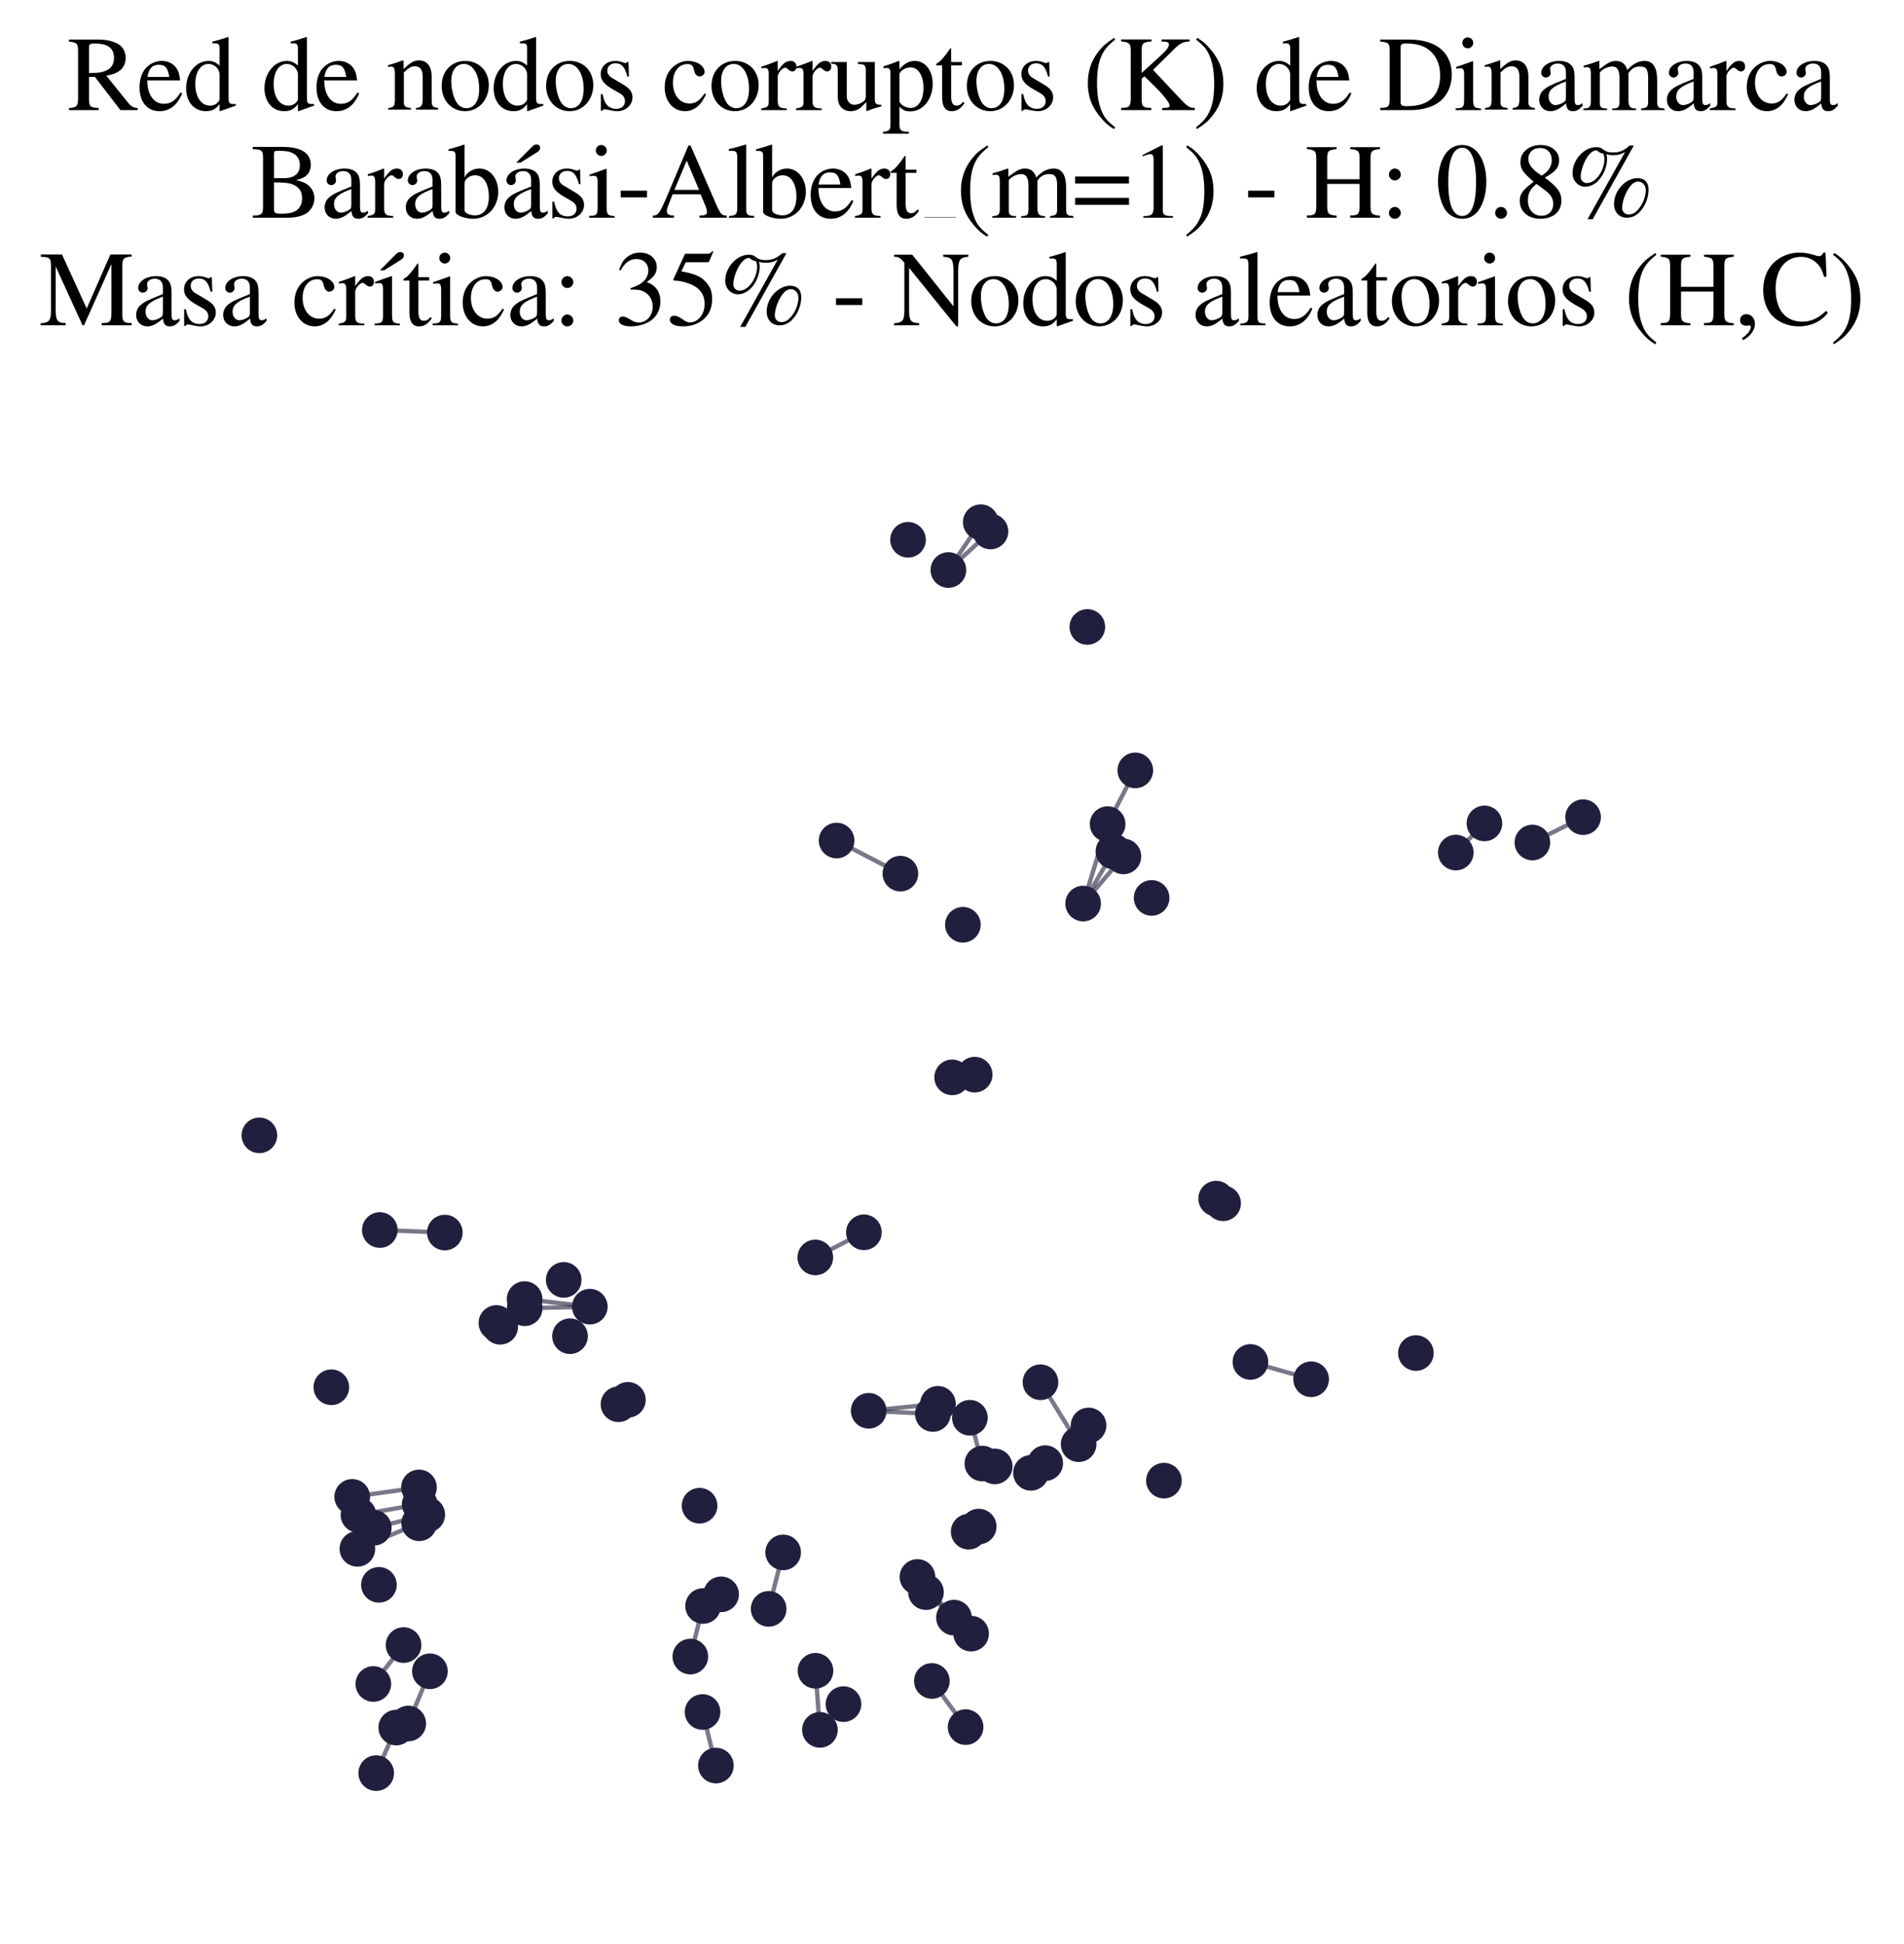 <?xml version="1.0" encoding="utf-8" standalone="no"?>
<!DOCTYPE svg PUBLIC "-//W3C//DTD SVG 1.1//EN"
  "http://www.w3.org/Graphics/SVG/1.1/DTD/svg11.dtd">
<svg xmlns:xlink="http://www.w3.org/1999/xlink" width="174.312pt" height="177.988pt" viewBox="0 0 174.312 177.988" xmlns="http://www.w3.org/2000/svg" version="1.1">
 <defs>
  <style type="text/css">*{stroke-linejoin: round; stroke-linecap: butt}</style>
 </defs>
 <g id="figure_1">
  <g id="patch_1">
   <path d="M 0 177.988 
L 174.312 177.988 
L 174.312 -0 
L 0 -0 
z
" style="fill: #ffffff"/>
  </g>
  <g id="axes_1">
   <g id="LineCollection_1">
    <path d="M 85.87 128.545 
L 79.531 129.182 
" clip-path="url(#p9b3a841c4c)" style="fill: none; stroke: #201f3d; stroke-opacity: 0.6; stroke-width: 0.4"/>
    <path d="M 38.358 136.2 
L 32.245 137.064 
" clip-path="url(#p9b3a841c4c)" style="fill: none; stroke: #201f3d; stroke-opacity: 0.6; stroke-width: 0.4"/>
    <path d="M 84.772 145.788 
L 88.907 149.588 
" clip-path="url(#p9b3a841c4c)" style="fill: none; stroke: #201f3d; stroke-opacity: 0.6; stroke-width: 0.4"/>
    <path d="M 86.826 52.196 
L 90.678 48.667 
" clip-path="url(#p9b3a841c4c)" style="fill: none; stroke: #201f3d; stroke-opacity: 0.6; stroke-width: 0.4"/>
    <path d="M 86.826 52.196 
L 89.789 47.815 
" clip-path="url(#p9b3a841c4c)" style="fill: none; stroke: #201f3d; stroke-opacity: 0.6; stroke-width: 0.4"/>
    <path d="M 85.313 153.921 
L 88.402 158.146 
" clip-path="url(#p9b3a841c4c)" style="fill: none; stroke: #201f3d; stroke-opacity: 0.6; stroke-width: 0.4"/>
    <path d="M 34.18 154.198 
L 36.945 150.634 
" clip-path="url(#p9b3a841c4c)" style="fill: none; stroke: #201f3d; stroke-opacity: 0.6; stroke-width: 0.4"/>
    <path d="M 114.478 124.71 
L 120.035 126.294 
" clip-path="url(#p9b3a841c4c)" style="fill: none; stroke: #201f3d; stroke-opacity: 0.6; stroke-width: 0.4"/>
    <path d="M 75.063 158.399 
L 74.658 152.991 
" clip-path="url(#p9b3a841c4c)" style="fill: none; stroke: #201f3d; stroke-opacity: 0.6; stroke-width: 0.4"/>
    <path d="M 99.163 82.736 
L 101.404 75.463 
" clip-path="url(#p9b3a841c4c)" style="fill: none; stroke: #201f3d; stroke-opacity: 0.6; stroke-width: 0.4"/>
    <path d="M 99.163 82.736 
L 101.934 77.968 
" clip-path="url(#p9b3a841c4c)" style="fill: none; stroke: #201f3d; stroke-opacity: 0.6; stroke-width: 0.4"/>
    <path d="M 99.163 82.736 
L 102.849 78.42 
" clip-path="url(#p9b3a841c4c)" style="fill: none; stroke: #201f3d; stroke-opacity: 0.6; stroke-width: 0.4"/>
    <path d="M 64.319 156.765 
L 65.541 161.667 
" clip-path="url(#p9b3a841c4c)" style="fill: none; stroke: #201f3d; stroke-opacity: 0.6; stroke-width: 0.4"/>
    <path d="M 64.367 147.058 
L 63.2 151.689 
" clip-path="url(#p9b3a841c4c)" style="fill: none; stroke: #201f3d; stroke-opacity: 0.6; stroke-width: 0.4"/>
    <path d="M 89.234 98.405 
L 87.171 98.653 
" clip-path="url(#p9b3a841c4c)" style="fill: none; stroke: #201f3d; stroke-opacity: 0.6; stroke-width: 0.4"/>
    <path d="M 74.641 115.142 
L 79.092 112.839 
" clip-path="url(#p9b3a841c4c)" style="fill: none; stroke: #201f3d; stroke-opacity: 0.6; stroke-width: 0.4"/>
    <path d="M 71.7 142.15 
L 70.372 147.319 
" clip-path="url(#p9b3a841c4c)" style="fill: none; stroke: #201f3d; stroke-opacity: 0.6; stroke-width: 0.4"/>
    <path d="M 76.591 76.966 
L 82.432 79.998 
" clip-path="url(#p9b3a841c4c)" style="fill: none; stroke: #201f3d; stroke-opacity: 0.6; stroke-width: 0.4"/>
    <path d="M 88.793 129.821 
L 89.936 134.015 
" clip-path="url(#p9b3a841c4c)" style="fill: none; stroke: #201f3d; stroke-opacity: 0.6; stroke-width: 0.4"/>
    <path d="M 38.376 139.483 
L 32.719 141.823 
" clip-path="url(#p9b3a841c4c)" style="fill: none; stroke: #201f3d; stroke-opacity: 0.6; stroke-width: 0.4"/>
    <path d="M 34.771 112.632 
L 40.723 112.863 
" clip-path="url(#p9b3a841c4c)" style="fill: none; stroke: #201f3d; stroke-opacity: 0.6; stroke-width: 0.4"/>
    <path d="M 95.257 126.568 
L 98.75 132.241 
" clip-path="url(#p9b3a841c4c)" style="fill: none; stroke: #201f3d; stroke-opacity: 0.6; stroke-width: 0.4"/>
    <path d="M 38.424 137.737 
L 32.817 138.719 
" clip-path="url(#p9b3a841c4c)" style="fill: none; stroke: #201f3d; stroke-opacity: 0.6; stroke-width: 0.4"/>
    <path d="M 101.404 75.463 
L 103.937 70.543 
" clip-path="url(#p9b3a841c4c)" style="fill: none; stroke: #201f3d; stroke-opacity: 0.6; stroke-width: 0.4"/>
    <path d="M 87.337 148.123 
L 83.993 144.398 
" clip-path="url(#p9b3a841c4c)" style="fill: none; stroke: #201f3d; stroke-opacity: 0.6; stroke-width: 0.4"/>
    <path d="M 36.276 158.186 
L 34.441 162.361 
" clip-path="url(#p9b3a841c4c)" style="fill: none; stroke: #201f3d; stroke-opacity: 0.6; stroke-width: 0.4"/>
    <path d="M 53.999 119.649 
L 48.026 118.954 
" clip-path="url(#p9b3a841c4c)" style="fill: none; stroke: #201f3d; stroke-opacity: 0.6; stroke-width: 0.4"/>
    <path d="M 53.999 119.649 
L 48.034 119.793 
" clip-path="url(#p9b3a841c4c)" style="fill: none; stroke: #201f3d; stroke-opacity: 0.6; stroke-width: 0.4"/>
    <path d="M 79.531 129.182 
L 85.405 129.475 
" clip-path="url(#p9b3a841c4c)" style="fill: none; stroke: #201f3d; stroke-opacity: 0.6; stroke-width: 0.4"/>
    <path d="M 140.291 77.148 
L 144.931 74.826 
" clip-path="url(#p9b3a841c4c)" style="fill: none; stroke: #201f3d; stroke-opacity: 0.6; stroke-width: 0.4"/>
    <path d="M 37.375 157.819 
L 39.36 153.036 
" clip-path="url(#p9b3a841c4c)" style="fill: none; stroke: #201f3d; stroke-opacity: 0.6; stroke-width: 0.4"/>
    <path d="M 34.221 139.895 
L 39.115 138.694 
" clip-path="url(#p9b3a841c4c)" style="fill: none; stroke: #201f3d; stroke-opacity: 0.6; stroke-width: 0.4"/>
    <path d="M 133.279 78.067 
L 135.9 75.398 
" clip-path="url(#p9b3a841c4c)" style="fill: none; stroke: #201f3d; stroke-opacity: 0.6; stroke-width: 0.4"/>
   </g>
   <g id="PathCollection_1">
    <defs>
     <path id="me13c1657e9" d="M 0 1.581 
C 0.419 1.581 0.822 1.415 1.118 1.118 
C 1.415 0.822 1.581 0.419 1.581 0 
C 1.581 -0.419 1.415 -0.822 1.118 -1.118 
C 0.822 -1.415 0.419 -1.581 0 -1.581 
C -0.419 -1.581 -0.822 -1.415 -1.118 -1.118 
C -1.415 -0.822 -1.581 -0.419 -1.581 0 
C -1.581 0.419 -1.415 0.822 -1.118 1.118 
C -0.822 1.415 -0.419 1.581 0 1.581 
z
" style="stroke: #201f3d; stroke-width: 0.1"/>
    </defs>
    <g clip-path="url(#p9b3a841c4c)">
     <use xlink:href="#me13c1657e9" x="87.337" y="148.123" style="fill: #201f3d; stroke: #201f3d; stroke-width: 0.1"/>
     <use xlink:href="#me13c1657e9" x="64.319" y="156.765" style="fill: #201f3d; stroke: #201f3d; stroke-width: 0.1"/>
     <use xlink:href="#me13c1657e9" x="53.999" y="119.649" style="fill: #201f3d; stroke: #201f3d; stroke-width: 0.1"/>
     <use xlink:href="#me13c1657e9" x="95.257" y="126.568" style="fill: #201f3d; stroke: #201f3d; stroke-width: 0.1"/>
     <use xlink:href="#me13c1657e9" x="38.358" y="136.2" style="fill: #201f3d; stroke: #201f3d; stroke-width: 0.1"/>
     <use xlink:href="#me13c1657e9" x="95.692" y="133.978" style="fill: #201f3d; stroke: #201f3d; stroke-width: 0.1"/>
     <use xlink:href="#me13c1657e9" x="89.789" y="47.815" style="fill: #201f3d; stroke: #201f3d; stroke-width: 0.1"/>
     <use xlink:href="#me13c1657e9" x="88.152" y="84.678" style="fill: #201f3d; stroke: #201f3d; stroke-width: 0.1"/>
     <use xlink:href="#me13c1657e9" x="133.279" y="78.067" style="fill: #201f3d; stroke: #201f3d; stroke-width: 0.1"/>
     <use xlink:href="#me13c1657e9" x="83.131" y="49.428" style="fill: #201f3d; stroke: #201f3d; stroke-width: 0.1"/>
     <use xlink:href="#me13c1657e9" x="111.976" y="110.181" style="fill: #201f3d; stroke: #201f3d; stroke-width: 0.1"/>
     <use xlink:href="#me13c1657e9" x="63.2" y="151.689" style="fill: #201f3d; stroke: #201f3d; stroke-width: 0.1"/>
     <use xlink:href="#me13c1657e9" x="52.185" y="122.352" style="fill: #201f3d; stroke: #201f3d; stroke-width: 0.1"/>
     <use xlink:href="#me13c1657e9" x="103.937" y="70.543" style="fill: #201f3d; stroke: #201f3d; stroke-width: 0.1"/>
     <use xlink:href="#me13c1657e9" x="30.333" y="127.029" style="fill: #201f3d; stroke: #201f3d; stroke-width: 0.1"/>
     <use xlink:href="#me13c1657e9" x="34.441" y="162.361" style="fill: #201f3d; stroke: #201f3d; stroke-width: 0.1"/>
     <use xlink:href="#me13c1657e9" x="40.723" y="112.863" style="fill: #201f3d; stroke: #201f3d; stroke-width: 0.1"/>
     <use xlink:href="#me13c1657e9" x="38.376" y="139.483" style="fill: #201f3d; stroke: #201f3d; stroke-width: 0.1"/>
     <use xlink:href="#me13c1657e9" x="99.163" y="82.736" style="fill: #201f3d; stroke: #201f3d; stroke-width: 0.1"/>
     <use xlink:href="#me13c1657e9" x="70.372" y="147.319" style="fill: #201f3d; stroke: #201f3d; stroke-width: 0.1"/>
     <use xlink:href="#me13c1657e9" x="32.817" y="138.719" style="fill: #201f3d; stroke: #201f3d; stroke-width: 0.1"/>
     <use xlink:href="#me13c1657e9" x="85.313" y="153.921" style="fill: #201f3d; stroke: #201f3d; stroke-width: 0.1"/>
     <use xlink:href="#me13c1657e9" x="36.945" y="150.634" style="fill: #201f3d; stroke: #201f3d; stroke-width: 0.1"/>
     <use xlink:href="#me13c1657e9" x="99.658" y="130.526" style="fill: #201f3d; stroke: #201f3d; stroke-width: 0.1"/>
     <use xlink:href="#me13c1657e9" x="39.36" y="153.036" style="fill: #201f3d; stroke: #201f3d; stroke-width: 0.1"/>
     <use xlink:href="#me13c1657e9" x="91.067" y="134.275" style="fill: #201f3d; stroke: #201f3d; stroke-width: 0.1"/>
     <use xlink:href="#me13c1657e9" x="140.291" y="77.148" style="fill: #201f3d; stroke: #201f3d; stroke-width: 0.1"/>
     <use xlink:href="#me13c1657e9" x="105.431" y="82.22" style="fill: #201f3d; stroke: #201f3d; stroke-width: 0.1"/>
     <use xlink:href="#me13c1657e9" x="77.221" y="156.043" style="fill: #201f3d; stroke: #201f3d; stroke-width: 0.1"/>
     <use xlink:href="#me13c1657e9" x="89.936" y="134.015" style="fill: #201f3d; stroke: #201f3d; stroke-width: 0.1"/>
     <use xlink:href="#me13c1657e9" x="36.276" y="158.186" style="fill: #201f3d; stroke: #201f3d; stroke-width: 0.1"/>
     <use xlink:href="#me13c1657e9" x="65.541" y="161.667" style="fill: #201f3d; stroke: #201f3d; stroke-width: 0.1"/>
     <use xlink:href="#me13c1657e9" x="64.367" y="147.058" style="fill: #201f3d; stroke: #201f3d; stroke-width: 0.1"/>
     <use xlink:href="#me13c1657e9" x="32.245" y="137.064" style="fill: #201f3d; stroke: #201f3d; stroke-width: 0.1"/>
     <use xlink:href="#me13c1657e9" x="48.026" y="118.954" style="fill: #201f3d; stroke: #201f3d; stroke-width: 0.1"/>
     <use xlink:href="#me13c1657e9" x="87.171" y="98.653" style="fill: #201f3d; stroke: #201f3d; stroke-width: 0.1"/>
     <use xlink:href="#me13c1657e9" x="37.375" y="157.819" style="fill: #201f3d; stroke: #201f3d; stroke-width: 0.1"/>
     <use xlink:href="#me13c1657e9" x="88.682" y="140.252" style="fill: #201f3d; stroke: #201f3d; stroke-width: 0.1"/>
     <use xlink:href="#me13c1657e9" x="74.658" y="152.991" style="fill: #201f3d; stroke: #201f3d; stroke-width: 0.1"/>
     <use xlink:href="#me13c1657e9" x="101.934" y="77.968" style="fill: #201f3d; stroke: #201f3d; stroke-width: 0.1"/>
     <use xlink:href="#me13c1657e9" x="34.221" y="139.895" style="fill: #201f3d; stroke: #201f3d; stroke-width: 0.1"/>
     <use xlink:href="#me13c1657e9" x="38.424" y="137.737" style="fill: #201f3d; stroke: #201f3d; stroke-width: 0.1"/>
     <use xlink:href="#me13c1657e9" x="32.719" y="141.823" style="fill: #201f3d; stroke: #201f3d; stroke-width: 0.1"/>
     <use xlink:href="#me13c1657e9" x="34.691" y="145.119" style="fill: #201f3d; stroke: #201f3d; stroke-width: 0.1"/>
     <use xlink:href="#me13c1657e9" x="48.034" y="119.793" style="fill: #201f3d; stroke: #201f3d; stroke-width: 0.1"/>
     <use xlink:href="#me13c1657e9" x="98.75" y="132.241" style="fill: #201f3d; stroke: #201f3d; stroke-width: 0.1"/>
     <use xlink:href="#me13c1657e9" x="51.609" y="117.197" style="fill: #201f3d; stroke: #201f3d; stroke-width: 0.1"/>
     <use xlink:href="#me13c1657e9" x="85.87" y="128.545" style="fill: #201f3d; stroke: #201f3d; stroke-width: 0.1"/>
     <use xlink:href="#me13c1657e9" x="76.591" y="76.966" style="fill: #201f3d; stroke: #201f3d; stroke-width: 0.1"/>
     <use xlink:href="#me13c1657e9" x="114.478" y="124.71" style="fill: #201f3d; stroke: #201f3d; stroke-width: 0.1"/>
     <use xlink:href="#me13c1657e9" x="84.772" y="145.788" style="fill: #201f3d; stroke: #201f3d; stroke-width: 0.1"/>
     <use xlink:href="#me13c1657e9" x="23.747" y="103.961" style="fill: #201f3d; stroke: #201f3d; stroke-width: 0.1"/>
     <use xlink:href="#me13c1657e9" x="79.092" y="112.839" style="fill: #201f3d; stroke: #201f3d; stroke-width: 0.1"/>
     <use xlink:href="#me13c1657e9" x="135.9" y="75.398" style="fill: #201f3d; stroke: #201f3d; stroke-width: 0.1"/>
     <use xlink:href="#me13c1657e9" x="34.18" y="154.198" style="fill: #201f3d; stroke: #201f3d; stroke-width: 0.1"/>
     <use xlink:href="#me13c1657e9" x="71.7" y="142.15" style="fill: #201f3d; stroke: #201f3d; stroke-width: 0.1"/>
     <use xlink:href="#me13c1657e9" x="102.849" y="78.42" style="fill: #201f3d; stroke: #201f3d; stroke-width: 0.1"/>
     <use xlink:href="#me13c1657e9" x="45.445" y="121.142" style="fill: #201f3d; stroke: #201f3d; stroke-width: 0.1"/>
     <use xlink:href="#me13c1657e9" x="99.546" y="57.409" style="fill: #201f3d; stroke: #201f3d; stroke-width: 0.1"/>
     <use xlink:href="#me13c1657e9" x="111.339" y="109.755" style="fill: #201f3d; stroke: #201f3d; stroke-width: 0.1"/>
     <use xlink:href="#me13c1657e9" x="66.019" y="145.99" style="fill: #201f3d; stroke: #201f3d; stroke-width: 0.1"/>
     <use xlink:href="#me13c1657e9" x="45.794" y="121.489" style="fill: #201f3d; stroke: #201f3d; stroke-width: 0.1"/>
     <use xlink:href="#me13c1657e9" x="120.035" y="126.294" style="fill: #201f3d; stroke: #201f3d; stroke-width: 0.1"/>
     <use xlink:href="#me13c1657e9" x="101.404" y="75.463" style="fill: #201f3d; stroke: #201f3d; stroke-width: 0.1"/>
     <use xlink:href="#me13c1657e9" x="75.063" y="158.399" style="fill: #201f3d; stroke: #201f3d; stroke-width: 0.1"/>
     <use xlink:href="#me13c1657e9" x="86.826" y="52.196" style="fill: #201f3d; stroke: #201f3d; stroke-width: 0.1"/>
     <use xlink:href="#me13c1657e9" x="56.622" y="128.584" style="fill: #201f3d; stroke: #201f3d; stroke-width: 0.1"/>
     <use xlink:href="#me13c1657e9" x="88.907" y="149.588" style="fill: #201f3d; stroke: #201f3d; stroke-width: 0.1"/>
     <use xlink:href="#me13c1657e9" x="79.531" y="129.182" style="fill: #201f3d; stroke: #201f3d; stroke-width: 0.1"/>
     <use xlink:href="#me13c1657e9" x="90.678" y="48.667" style="fill: #201f3d; stroke: #201f3d; stroke-width: 0.1"/>
     <use xlink:href="#me13c1657e9" x="83.993" y="144.398" style="fill: #201f3d; stroke: #201f3d; stroke-width: 0.1"/>
     <use xlink:href="#me13c1657e9" x="34.771" y="112.632" style="fill: #201f3d; stroke: #201f3d; stroke-width: 0.1"/>
     <use xlink:href="#me13c1657e9" x="64.046" y="137.875" style="fill: #201f3d; stroke: #201f3d; stroke-width: 0.1"/>
     <use xlink:href="#me13c1657e9" x="94.384" y="134.865" style="fill: #201f3d; stroke: #201f3d; stroke-width: 0.1"/>
     <use xlink:href="#me13c1657e9" x="74.641" y="115.142" style="fill: #201f3d; stroke: #201f3d; stroke-width: 0.1"/>
     <use xlink:href="#me13c1657e9" x="106.558" y="135.578" style="fill: #201f3d; stroke: #201f3d; stroke-width: 0.1"/>
     <use xlink:href="#me13c1657e9" x="88.793" y="129.821" style="fill: #201f3d; stroke: #201f3d; stroke-width: 0.1"/>
     <use xlink:href="#me13c1657e9" x="39.115" y="138.694" style="fill: #201f3d; stroke: #201f3d; stroke-width: 0.1"/>
     <use xlink:href="#me13c1657e9" x="88.402" y="158.146" style="fill: #201f3d; stroke: #201f3d; stroke-width: 0.1"/>
     <use xlink:href="#me13c1657e9" x="144.931" y="74.826" style="fill: #201f3d; stroke: #201f3d; stroke-width: 0.1"/>
     <use xlink:href="#me13c1657e9" x="57.484" y="128.182" style="fill: #201f3d; stroke: #201f3d; stroke-width: 0.1"/>
     <use xlink:href="#me13c1657e9" x="129.627" y="123.895" style="fill: #201f3d; stroke: #201f3d; stroke-width: 0.1"/>
     <use xlink:href="#me13c1657e9" x="89.601" y="139.785" style="fill: #201f3d; stroke: #201f3d; stroke-width: 0.1"/>
     <use xlink:href="#me13c1657e9" x="89.234" y="98.405" style="fill: #201f3d; stroke: #201f3d; stroke-width: 0.1"/>
     <use xlink:href="#me13c1657e9" x="85.405" y="129.475" style="fill: #201f3d; stroke: #201f3d; stroke-width: 0.1"/>
     <use xlink:href="#me13c1657e9" x="82.432" y="79.998" style="fill: #201f3d; stroke: #201f3d; stroke-width: 0.1"/>
    </g>
   </g>
   <g id="text_1">
    <!-- Red de nodos corruptos (K) de Dinamarca -->
    <g transform="translate(6.149 10.084) scale(0.096 -0.096)">
     <defs>
      <path id="NimbusRomNo9L-Regu-52" d="M 4218 121 
C 3974 140 3846 205 3661 424 
L 2342 2061 
C 2771 2143 2963 2219 3174 2388 
C 3379 2553 3501 2818 3501 3113 
C 3501 3385 3418 3618 3251 3801 
C 3008 4059 2477 4224 1875 4224 
L 109 4224 
L 109 4102 
C 589 4051 653 3981 653 3528 
L 653 765 
C 653 236 589 159 109 121 
L 109 0 
L 1882 0 
L 1882 134 
C 1389 134 1306 219 1306 692 
L 1306 1984 
L 1664 1984 
L 3187 0 
L 4218 0 
L 4218 121 
z
M 1306 3762 
C 1306 3937 1376 3987 1632 3987 
C 2432 3987 2803 3716 2803 3123 
C 2803 2807 2669 2542 2438 2423 
C 2144 2258 1920 2221 1306 2221 
L 1306 3762 
z
" transform="scale(0.016)"/>
      <path id="NimbusRomNo9L-Regu-65" d="M 2611 1053 
C 2304 564 2029 378 1619 378 
C 1254 378 979 564 794 930 
C 678 1174 634 1386 621 1779 
L 2592 1779 
C 2541 2193 2477 2377 2317 2581 
C 2125 2811 1830 2944 1498 2944 
C 1178 2944 877 2829 634 2611 
C 333 2349 160 1894 160 1370 
C 160 486 621 -64 1357 -64 
C 1965 -64 2445 315 2714 1008 
L 2611 1053 
z
M 634 1984 
C 704 2479 922 2714 1312 2714 
C 1702 2714 1856 2535 1939 1984 
L 634 1984 
z
" transform="scale(0.016)"/>
      <path id="NimbusRomNo9L-Regu-64" d="M 2202 -64 
L 3142 269 
L 3142 365 
C 3027 365 3014 365 2995 365 
C 2765 365 2714 435 2714 731 
L 2714 4364 
L 2682 4377 
C 2374 4268 2150 4204 1741 4096 
L 1741 3994 
C 1792 4000 1830 4000 1882 4000 
C 2118 4000 2176 3936 2176 3672 
L 2176 2669 
C 1933 2874 1760 2944 1504 2944 
C 768 2944 173 2221 173 1312 
C 173 493 653 -64 1357 -64 
C 1715 -64 1958 64 2176 365 
L 2176 -45 
L 2202 -64 
z
M 2176 653 
C 2176 608 2131 531 2067 461 
C 1952 333 1792 269 1606 269 
C 1075 269 723 781 723 1568 
C 723 2291 1037 2765 1523 2765 
C 1862 2765 2176 2464 2176 2125 
L 2176 653 
z
" transform="scale(0.016)"/>
      <path id="NimbusRomNo9L-Regu-6e" d="M 102 2579 
C 141 2598 205 2605 275 2605 
C 454 2605 512 2509 512 2195 
L 512 608 
C 512 243 442 154 115 128 
L 115 32 
L 1472 32 
L 1472 128 
C 1146 154 1050 230 1050 461 
L 1050 2259 
C 1357 2547 1498 2624 1709 2624 
C 2022 2624 2176 2426 2176 2003 
L 2176 666 
C 2176 262 2093 154 1773 128 
L 1773 32 
L 3104 32 
L 3104 128 
C 2790 160 2714 237 2714 550 
L 2714 2016 
C 2714 2618 2432 2976 1958 2976 
C 1664 2976 1466 2867 1030 2458 
L 1030 2963 
L 986 2976 
C 672 2861 454 2790 102 2688 
L 102 2579 
z
" transform="scale(0.016)"/>
      <path id="NimbusRomNo9L-Regu-6f" d="M 1600 2944 
C 768 2944 186 2330 186 1446 
C 186 582 781 -64 1587 -64 
C 2394 -64 3008 614 3008 1498 
C 3008 2336 2419 2944 1600 2944 
z
M 1517 2765 
C 2054 2765 2432 2150 2432 1274 
C 2432 550 2144 115 1664 115 
C 1414 115 1178 269 1043 525 
C 864 858 762 1306 762 1760 
C 762 2368 1062 2765 1517 2765 
z
" transform="scale(0.016)"/>
      <path id="NimbusRomNo9L-Regu-73" d="M 2016 2010 
L 1990 2880 
L 1920 2880 
L 1907 2867 
C 1850 2822 1843 2816 1818 2816 
C 1779 2816 1715 2829 1645 2861 
C 1504 2915 1363 2944 1197 2944 
C 691 2944 326 2616 326 2154 
C 326 1796 531 1539 1075 1231 
L 1446 1020 
C 1670 892 1779 737 1779 539 
C 1779 256 1574 77 1248 77 
C 1030 77 832 159 710 298 
C 576 455 518 600 435 960 
L 333 960 
L 333 -39 
L 416 -39 
C 461 33 486 48 563 48 
C 621 48 710 35 858 -2 
C 1037 -39 1210 -64 1325 -64 
C 1818 -64 2227 308 2227 757 
C 2227 1077 2074 1289 1690 1520 
L 998 1930 
C 819 2033 723 2194 723 2367 
C 723 2624 922 2803 1216 2803 
C 1581 2803 1773 2583 1920 2010 
L 2016 2010 
z
" transform="scale(0.016)"/>
      <path id="NimbusRomNo9L-Regu-63" d="M 2547 998 
C 2240 550 2010 397 1645 397 
C 1062 397 653 909 653 1645 
C 653 2304 1005 2758 1523 2758 
C 1754 2758 1837 2688 1901 2451 
L 1939 2310 
C 1990 2131 2106 2016 2240 2016 
C 2406 2016 2547 2138 2547 2285 
C 2547 2643 2099 2944 1562 2944 
C 1248 2944 922 2816 659 2586 
C 339 2304 160 1869 160 1363 
C 160 531 666 -64 1376 -64 
C 1664 -64 1920 38 2150 237 
C 2323 390 2445 563 2637 941 
L 2547 998 
z
" transform="scale(0.016)"/>
      <path id="NimbusRomNo9L-Regu-72" d="M 45 2496 
C 134 2515 192 2522 269 2522 
C 429 2522 486 2419 486 2138 
L 486 538 
C 486 218 442 173 32 96 
L 32 0 
L 1568 0 
L 1568 102 
C 1133 102 1024 199 1024 565 
L 1024 2013 
C 1024 2219 1299 2541 1472 2541 
C 1510 2541 1568 2509 1638 2445 
C 1741 2355 1811 2317 1894 2317 
C 2048 2317 2144 2426 2144 2605 
C 2144 2816 2010 2944 1792 2944 
C 1523 2944 1338 2797 1024 2343 
L 1024 2931 
L 992 2944 
C 653 2803 422 2721 45 2599 
L 45 2496 
z
" transform="scale(0.016)"/>
      <path id="NimbusRomNo9L-Regu-75" d="M 3066 320 
L 3034 320 
C 2739 320 2669 390 2669 685 
L 2669 2880 
L 1658 2880 
L 1658 2758 
C 2054 2758 2131 2694 2131 2375 
L 2131 875 
C 2131 697 2099 607 2010 537 
C 1837 397 1638 320 1446 320 
C 1197 320 992 537 992 805 
L 992 2880 
L 58 2880 
L 58 2778 
C 365 2778 454 2682 454 2387 
L 454 770 
C 454 263 762 -64 1229 -64 
C 1466 -64 1715 38 1888 211 
L 2163 486 
L 2163 -45 
L 2189 -58 
C 2509 70 2739 141 3066 230 
L 3066 320 
z
" transform="scale(0.016)"/>
      <path id="NimbusRomNo9L-Regu-70" d="M 58 2516 
C 115 2522 160 2522 218 2522 
C 435 2522 480 2458 480 2155 
L 480 -855 
C 480 -1189 410 -1261 32 -1299 
L 32 -1408 
L 1581 -1408 
L 1581 -1293 
C 1101 -1293 1018 -1222 1018 -816 
L 1018 199 
C 1242 -13 1395 -77 1664 -77 
C 2419 -77 3008 643 3008 1575 
C 3008 2372 2560 2944 1939 2944 
C 1581 2944 1299 2784 1018 2438 
L 1018 2931 
L 979 2944 
C 634 2810 410 2726 58 2618 
L 58 2516 
z
M 1018 2136 
C 1018 2329 1376 2560 1670 2560 
C 2144 2560 2458 2071 2458 1324 
C 2458 611 2144 128 1683 128 
C 1382 128 1018 359 1018 552 
L 1018 2136 
z
" transform="scale(0.016)"/>
      <path id="NimbusRomNo9L-Regu-74" d="M 1632 2880 
L 986 2880 
L 986 3622 
C 986 3686 979 3706 941 3706 
C 896 3648 858 3590 813 3526 
C 570 3174 294 2867 192 2841 
C 122 2794 83 2748 83 2715 
C 83 2695 90 2682 109 2682 
L 448 2682 
L 448 751 
C 448 212 640 -64 1018 -64 
C 1331 -64 1574 90 1786 423 
L 1702 493 
C 1568 333 1459 269 1318 269 
C 1082 269 986 443 986 847 
L 986 2682 
L 1632 2682 
L 1632 2880 
z
" transform="scale(0.016)"/>
      <path id="NimbusRomNo9L-Regu-28" d="M 1888 4326 
C 1414 4019 1222 3853 986 3558 
C 531 3002 307 2362 307 1613 
C 307 800 544 173 1107 -480 
C 1370 -787 1536 -928 1869 -1133 
L 1946 -1030 
C 1434 -627 1254 -403 1082 77 
C 928 506 858 992 858 1632 
C 858 2304 941 2829 1114 3226 
C 1293 3622 1485 3853 1946 4224 
L 1888 4326 
z
" transform="scale(0.016)"/>
      <path id="NimbusRomNo9L-Regu-4b" d="M 2643 4109 
C 2720 4096 2784 4096 2810 4096 
C 3002 4096 3078 4045 3078 3917 
C 3078 3775 2931 3583 2579 3257 
L 1446 2224 
L 1446 3534 
C 1446 4000 1517 4071 2035 4109 
L 2035 4231 
L 218 4231 
L 218 4109 
C 717 4071 794 3988 794 3531 
L 794 750 
C 794 217 723 134 218 134 
L 218 0 
L 2022 0 
L 2022 134 
C 1523 134 1446 211 1446 683 
L 1446 1891 
L 1613 2026 
L 2291 1355 
C 2778 876 3123 422 3123 269 
C 3123 179 3034 134 2854 134 
C 2822 134 2752 134 2675 121 
L 2675 0 
L 4627 0 
L 4627 134 
C 4294 134 4205 198 3622 816 
L 2131 2409 
L 3347 3611 
C 3782 4026 3885 4077 4320 4109 
L 4320 4231 
L 2643 4231 
L 2643 4109 
z
" transform="scale(0.016)"/>
      <path id="NimbusRomNo9L-Regu-29" d="M 243 -1133 
C 717 -826 909 -659 1146 -365 
C 1600 192 1824 832 1824 1581 
C 1824 2400 1587 3021 1024 3674 
C 762 3981 595 4122 262 4326 
L 186 4224 
C 698 3821 870 3597 1050 3117 
C 1203 2688 1274 2202 1274 1562 
C 1274 896 1190 365 1018 -26 
C 838 -429 646 -659 186 -1030 
L 243 -1133 
z
" transform="scale(0.016)"/>
      <path id="NimbusRomNo9L-Regu-44" d="M 666 679 
C 666 217 589 134 102 134 
L 102 0 
L 1920 0 
C 2662 0 3334 210 3731 568 
C 4147 944 4384 1512 4384 2131 
C 4384 2706 4192 3203 3840 3554 
C 3405 3994 2707 4224 1830 4224 
L 102 4224 
L 102 4102 
C 608 4057 666 4000 666 3525 
L 666 679 
z
M 1318 3738 
C 1318 3936 1389 3987 1651 3987 
C 2202 3987 2618 3885 2925 3668 
C 3424 3323 3686 2775 3686 2087 
C 3686 1334 3424 798 2906 498 
C 2579 314 2208 237 1651 237 
C 1395 237 1318 294 1318 498 
L 1318 3738 
z
" transform="scale(0.016)"/>
      <path id="NimbusRomNo9L-Regu-69" d="M 1120 2929 
L 128 2579 
L 128 2484 
L 179 2490 
C 256 2502 339 2509 397 2509 
C 550 2509 608 2406 608 2125 
L 608 640 
C 608 179 544 109 102 109 
L 102 0 
L 1619 0 
L 1619 96 
C 1197 128 1146 191 1146 650 
L 1146 2910 
L 1120 2929 
z
M 819 4352 
C 646 4352 499 4205 499 4026 
C 499 3847 640 3699 819 3699 
C 1005 3699 1152 3840 1152 4026 
C 1152 4205 1005 4352 819 4352 
z
" transform="scale(0.016)"/>
      <path id="NimbusRomNo9L-Regu-61" d="M 2829 423 
C 2720 333 2643 301 2547 301 
C 2400 301 2355 390 2355 672 
L 2355 1920 
C 2355 2253 2323 2438 2227 2592 
C 2086 2822 1811 2944 1434 2944 
C 832 2944 358 2630 358 2227 
C 358 2080 486 1952 634 1952 
C 787 1952 922 2080 922 2221 
C 922 2246 915 2278 909 2323 
C 896 2381 890 2432 890 2477 
C 890 2650 1094 2790 1350 2790 
C 1664 2790 1837 2605 1837 2259 
L 1837 1869 
C 851 1472 742 1421 467 1178 
C 326 1050 237 832 237 621 
C 237 218 518 -64 909 -64 
C 1190 -64 1453 70 1843 403 
C 1875 70 1990 -64 2253 -64 
C 2470 -64 2605 13 2829 256 
L 2829 423 
z
M 1837 783 
C 1837 584 1805 526 1670 449 
C 1517 359 1338 301 1203 301 
C 979 301 800 520 800 796 
L 800 822 
C 800 1201 1062 1433 1837 1715 
L 1837 783 
z
" transform="scale(0.016)"/>
      <path id="NimbusRomNo9L-Regu-6d" d="M 122 2547 
C 205 2566 256 2573 326 2573 
C 493 2573 550 2470 550 2162 
L 550 539 
C 550 192 461 96 102 96 
L 102 0 
L 1523 0 
L 1523 96 
C 1184 96 1088 166 1088 418 
L 1088 2234 
C 1088 2246 1139 2310 1184 2355 
C 1344 2502 1619 2611 1843 2611 
C 2125 2611 2266 2385 2266 1932 
L 2266 528 
C 2266 167 2195 96 1830 96 
L 1830 0 
L 3264 0 
L 3264 96 
C 2899 96 2803 205 2803 603 
L 2803 2221 
C 2995 2496 3206 2611 3501 2611 
C 3866 2611 3981 2438 3981 1907 
L 3981 557 
C 3981 192 3930 141 3558 96 
L 3558 0 
L 4960 0 
L 4960 96 
L 4794 115 
C 4602 115 4518 230 4518 480 
L 4518 1802 
C 4518 2559 4269 2944 3776 2944 
C 3405 2944 3078 2778 2733 2407 
C 2618 2771 2400 2944 2054 2944 
C 1773 2944 1594 2854 1062 2451 
L 1062 2931 
L 1018 2944 
C 691 2822 474 2752 122 2656 
L 122 2547 
z
" transform="scale(0.016)"/>
     </defs>
     <use xlink:href="#NimbusRomNo9L-Regu-52" transform="scale(0.996)"/>
     <use xlink:href="#NimbusRomNo9L-Regu-65" transform="translate(66.45 0) scale(0.996)"/>
     <use xlink:href="#NimbusRomNo9L-Regu-64" transform="translate(110.684 0) scale(0.996)"/>
     <use xlink:href="#NimbusRomNo9L-Regu-64" transform="translate(185.403 0) scale(0.996)"/>
     <use xlink:href="#NimbusRomNo9L-Regu-65" transform="translate(235.217 0) scale(0.996)"/>
     <use xlink:href="#NimbusRomNo9L-Regu-6e" transform="translate(304.357 0) scale(0.996)"/>
     <use xlink:href="#NimbusRomNo9L-Regu-6f" transform="translate(354.17 0) scale(0.996)"/>
     <use xlink:href="#NimbusRomNo9L-Regu-64" transform="translate(403.983 0) scale(0.996)"/>
     <use xlink:href="#NimbusRomNo9L-Regu-6f" transform="translate(453.796 0) scale(0.996)"/>
     <use xlink:href="#NimbusRomNo9L-Regu-73" transform="translate(503.61 0) scale(0.996)"/>
     <use xlink:href="#NimbusRomNo9L-Regu-63" transform="translate(567.27 0) scale(0.996)"/>
     <use xlink:href="#NimbusRomNo9L-Regu-6f" transform="translate(611.503 0) scale(0.996)"/>
     <use xlink:href="#NimbusRomNo9L-Regu-72" transform="translate(661.317 0) scale(0.996)"/>
     <use xlink:href="#NimbusRomNo9L-Regu-72" transform="translate(694.492 0) scale(0.996)"/>
     <use xlink:href="#NimbusRomNo9L-Regu-75" transform="translate(727.667 0) scale(0.996)"/>
     <use xlink:href="#NimbusRomNo9L-Regu-70" transform="translate(777.48 0) scale(0.996)"/>
     <use xlink:href="#NimbusRomNo9L-Regu-74" transform="translate(827.294 0) scale(0.996)"/>
     <use xlink:href="#NimbusRomNo9L-Regu-6f" transform="translate(854.989 0) scale(0.996)"/>
     <use xlink:href="#NimbusRomNo9L-Regu-73" transform="translate(904.802 0) scale(0.996)"/>
     <use xlink:href="#NimbusRomNo9L-Regu-28" transform="translate(968.462 0) scale(0.996)"/>
     <use xlink:href="#NimbusRomNo9L-Regu-4b" transform="translate(1001.637 0) scale(0.996)"/>
     <use xlink:href="#NimbusRomNo9L-Regu-29" transform="translate(1073.567 0) scale(0.996)"/>
     <use xlink:href="#NimbusRomNo9L-Regu-64" transform="translate(1131.649 0) scale(0.996)"/>
     <use xlink:href="#NimbusRomNo9L-Regu-65" transform="translate(1181.462 0) scale(0.996)"/>
     <use xlink:href="#NimbusRomNo9L-Regu-44" transform="translate(1250.603 0) scale(0.996)"/>
     <use xlink:href="#NimbusRomNo9L-Regu-69" transform="translate(1322.533 0) scale(0.996)"/>
     <use xlink:href="#NimbusRomNo9L-Regu-6e" transform="translate(1350.228 0) scale(0.996)"/>
     <use xlink:href="#NimbusRomNo9L-Regu-61" transform="translate(1400.041 0) scale(0.996)"/>
     <use xlink:href="#NimbusRomNo9L-Regu-6d" transform="translate(1444.275 0) scale(0.996)"/>
     <use xlink:href="#NimbusRomNo9L-Regu-61" transform="translate(1521.783 0) scale(0.996)"/>
     <use xlink:href="#NimbusRomNo9L-Regu-72" transform="translate(1566.016 0) scale(0.996)"/>
     <use xlink:href="#NimbusRomNo9L-Regu-63" transform="translate(1599.192 0) scale(0.996)"/>
     <use xlink:href="#NimbusRomNo9L-Regu-61" transform="translate(1643.425 0) scale(0.996)"/>
    </g>
    <!-- Barabási-Albert_(m=1) - H: 0.8\%  -->
    <g transform="translate(22.977 19.936) scale(0.096 -0.096)">
     <defs>
      <path id="NimbusRomNo9L-Regu-42" d="M 109 4237 
L 109 4096 
C 646 4096 723 4026 723 3548 
L 723 689 
C 723 212 640 128 109 128 
L 109 0 
L 2246 0 
C 2746 0 3200 136 3437 356 
C 3667 564 3795 855 3795 1165 
C 3795 1451 3680 1710 3482 1897 
C 3290 2072 3117 2150 2701 2253 
C 3034 2335 3168 2398 3322 2531 
C 3482 2671 3578 2903 3578 3163 
C 3578 3871 3008 4237 1901 4237 
L 109 4237 
z
M 1376 2112 
C 1997 2112 2291 2080 2522 1982 
C 2886 1827 3059 1568 3059 1159 
C 3059 809 2925 555 2669 406 
C 2464 290 2202 238 1779 238 
C 1466 238 1376 296 1376 504 
L 1376 2112 
z
M 1376 2368 
L 1376 3812 
C 1376 3944 1421 4001 1517 4001 
L 1798 4001 
C 2534 4001 2925 3699 2925 3137 
C 2925 2646 2586 2368 1984 2368 
L 1376 2368 
z
" transform="scale(0.016)"/>
      <path id="NimbusRomNo9L-Regu-62" d="M 979 4364 
L 947 4377 
C 678 4281 506 4230 205 4147 
L 19 4096 
L 19 3994 
C 58 4000 83 4000 128 4000 
C 384 4000 442 3942 442 3673 
L 442 347 
C 442 147 986 -64 1498 -64 
C 2342 -64 2995 640 2995 1555 
C 2995 2342 2509 2944 1869 2944 
C 1478 2944 1107 2714 979 2400 
L 979 4364 
z
M 979 2061 
C 979 2310 1280 2541 1613 2541 
C 2112 2541 2432 2042 2432 1261 
C 2432 550 2125 141 1600 141 
C 1267 141 979 288 979 448 
L 979 2061 
z
" transform="scale(0.016)"/>
      <path id="NimbusRomNo9L-Regu-b4" d="M 851 3264 
L 1837 3882 
C 1971 3964 2029 4047 2029 4148 
C 2029 4275 1946 4352 1805 4352 
C 1709 4352 1651 4320 1536 4206 
L 595 3264 
L 851 3264 
z
" transform="scale(0.016)"/>
      <path id="NimbusRomNo9L-Regu-2d" d="M 250 1619 
L 250 1216 
L 1824 1216 
L 1824 1619 
L 250 1619 
z
" transform="scale(0.016)"/>
      <path id="NimbusRomNo9L-Regu-41" d="M 4518 128 
C 4230 128 4166 192 3942 667 
L 2349 4320 
L 2221 4320 
L 890 1168 
C 480 231 403 128 96 128 
L 96 0 
L 1363 0 
L 1363 128 
C 1056 128 928 212 928 393 
C 928 470 947 560 979 645 
L 1274 1401 
L 2950 1401 
L 3213 778 
C 3290 602 3334 434 3334 342 
C 3334 180 3226 128 2886 128 
L 2886 0 
L 4518 0 
L 4518 128 
z
M 1382 1664 
L 2118 3416 
L 2861 1664 
L 1382 1664 
z
" transform="scale(0.016)"/>
      <path id="NimbusRomNo9L-Regu-6c" d="M 122 4000 
L 160 4000 
C 230 4000 307 4000 358 4000 
C 563 4000 627 3910 627 3610 
L 627 557 
C 627 211 538 128 134 96 
L 134 0 
L 1645 0 
L 1645 109 
C 1242 109 1165 173 1165 528 
L 1165 4371 
L 1139 4384 
C 806 4275 563 4211 122 4103 
L 122 4000 
z
" transform="scale(0.016)"/>
      <path id="NimbusRomNo9L-Regu-3d" d="M 3418 2470 
L 192 2470 
L 192 2048 
L 3418 2048 
L 3418 2470 
z
M 3418 1190 
L 192 1190 
L 192 768 
L 3418 768 
L 3418 1190 
z
" transform="scale(0.016)"/>
      <path id="NimbusRomNo9L-Regu-31" d="M 1862 4339 
L 710 3757 
L 710 3667 
C 787 3699 858 3725 883 3738 
C 998 3783 1107 3808 1171 3808 
C 1306 3808 1363 3711 1363 3505 
L 1363 592 
C 1363 379 1312 232 1210 173 
C 1114 116 1024 96 755 96 
L 755 0 
L 2522 0 
L 2522 96 
C 2016 96 1914 160 1914 470 
L 1914 4327 
L 1862 4339 
z
" transform="scale(0.016)"/>
      <path id="NimbusRomNo9L-Regu-48" d="M 1338 2304 
L 1338 3533 
C 1338 3990 1408 4059 1901 4104 
L 1901 4224 
L 122 4224 
L 122 4104 
C 614 4059 685 3989 685 3527 
L 685 749 
C 685 210 621 134 122 134 
L 122 0 
L 1901 0 
L 1901 121 
C 1421 159 1338 242 1338 699 
L 1338 2022 
L 3277 2022 
L 3277 757 
C 3277 211 3213 134 2714 134 
L 2714 0 
L 4493 0 
L 4493 121 
C 4013 159 3930 242 3930 696 
L 3930 3529 
C 3930 3989 4000 4059 4493 4104 
L 4493 4224 
L 2714 4224 
L 2714 4104 
C 3206 4059 3277 3990 3277 3533 
L 3277 2304 
L 1338 2304 
z
" transform="scale(0.016)"/>
      <path id="NimbusRomNo9L-Regu-3a" d="M 870 2944 
C 678 2944 518 2777 518 2579 
C 518 2393 678 2233 864 2233 
C 1062 2233 1229 2393 1229 2579 
C 1229 2777 1062 2944 870 2944 
z
M 870 646 
C 678 646 518 480 518 281 
C 518 96 678 -64 864 -64 
C 1062 -64 1229 96 1229 281 
C 1229 480 1062 646 870 646 
z
" transform="scale(0.016)"/>
      <path id="NimbusRomNo9L-Regu-30" d="M 1626 4352 
C 1274 4352 1005 4244 768 4020 
C 397 3661 154 2925 154 2176 
C 154 1479 365 730 666 372 
C 902 90 1229 -64 1600 -64 
C 1926 -64 2202 45 2432 269 
C 2803 621 3046 1364 3046 2138 
C 3046 3450 2464 4352 1626 4352 
z
M 1606 4186 
C 2144 4186 2432 3463 2432 2125 
C 2432 788 2150 103 1600 103 
C 1050 103 768 788 768 2119 
C 768 3476 1056 4186 1606 4186 
z
" transform="scale(0.016)"/>
      <path id="NimbusRomNo9L-Regu-2e" d="M 800 646 
C 608 646 448 480 448 281 
C 448 96 608 -64 794 -64 
C 992 -64 1158 96 1158 281 
C 1158 480 992 646 800 646 
z
" transform="scale(0.016)"/>
      <path id="NimbusRomNo9L-Regu-38" d="M 1856 2400 
C 2490 2740 2714 3008 2714 3444 
C 2714 3968 2253 4352 1613 4352 
C 915 4352 397 3924 397 3341 
C 397 2925 518 2740 1190 2151 
C 499 1626 358 1428 358 992 
C 358 372 864 -64 1587 -64 
C 2355 -64 2848 359 2848 1018 
C 2848 1511 2630 1824 1856 2400 
z
M 1741 1741 
C 2208 1408 2362 1178 2362 820 
C 2362 404 2074 116 1658 116 
C 1171 116 845 487 845 1044 
C 845 1453 986 1722 1357 2023 
L 1741 1741 
z
M 1670 2516 
C 1101 2887 870 3181 870 3540 
C 870 3911 1158 4173 1562 4173 
C 1997 4173 2272 3892 2272 3450 
C 2272 3085 2093 2797 1728 2554 
C 1696 2535 1696 2535 1670 2516 
z
" transform="scale(0.016)"/>
      <path id="NimbusRomNo9L-Regu-25" d="M 4282 2368 
C 3558 2368 2874 1622 2874 824 
C 2874 325 3181 0 3642 0 
C 3930 0 4166 102 4390 325 
C 4730 670 4941 1187 4941 1686 
C 4941 2120 4698 2368 4282 2368 
z
M 4326 2164 
C 4570 2164 4774 1934 4774 1654 
C 4774 1290 4614 856 4371 556 
C 4166 301 3981 192 3750 192 
C 3520 192 3360 357 3360 601 
C 3360 939 3539 1462 3776 1793 
C 3949 2048 4128 2164 4326 2164 
z
M 4058 4320 
L 3808 4320 
C 3462 4008 3206 3904 2810 3904 
C 2554 3904 2406 3946 2253 4064 
C 2086 4194 2003 4224 1805 4224 
C 1075 4224 390 3468 390 2662 
C 390 2217 730 1856 1146 1856 
C 1421 1856 1709 1984 1920 2209 
C 2253 2549 2458 3056 2458 3526 
C 2458 3615 2445 3693 2413 3808 
C 2528 3763 2643 3744 2829 3744 
C 3110 3744 3277 3788 3533 3931 
L 1286 -96 
L 1594 -96 
L 4058 4320 
z
M 2240 3829 
C 2278 3702 2298 3607 2298 3518 
C 2298 2802 1773 2073 1254 2073 
C 1030 2073 877 2231 877 2460 
C 877 2726 1005 3157 1178 3474 
C 1363 3816 1606 4032 1805 4032 
C 1837 4032 1850 4025 1888 3993 
C 1978 3911 2054 3879 2240 3829 
z
" transform="scale(0.016)"/>
     </defs>
     <use xlink:href="#NimbusRomNo9L-Regu-42" transform="scale(0.996)"/>
     <use xlink:href="#NimbusRomNo9L-Regu-61" transform="translate(66.45 0) scale(0.996)"/>
     <use xlink:href="#NimbusRomNo9L-Regu-72" transform="translate(110.684 0) scale(0.996)"/>
     <use xlink:href="#NimbusRomNo9L-Regu-61" transform="translate(143.859 0) scale(0.996)"/>
     <use xlink:href="#NimbusRomNo9L-Regu-62" transform="translate(188.092 0) scale(0.996)"/>
     <use xlink:href="#NimbusRomNo9L-Regu-b4" transform="translate(243.435 0.498) scale(0.996)"/>
     <use xlink:href="#NimbusRomNo9L-Regu-61" transform="translate(237.906 0) scale(0.996)"/>
     <use xlink:href="#NimbusRomNo9L-Regu-73" transform="translate(282.139 0) scale(0.996)"/>
     <use xlink:href="#NimbusRomNo9L-Regu-69" transform="translate(320.893 0) scale(0.996)"/>
     <use xlink:href="#NimbusRomNo9L-Regu-2d" transform="translate(348.588 0) scale(0.996)"/>
     <use xlink:href="#NimbusRomNo9L-Regu-41" transform="translate(381.763 0) scale(0.996)"/>
     <use xlink:href="#NimbusRomNo9L-Regu-6c" transform="translate(453.693 0) scale(0.996)"/>
     <use xlink:href="#NimbusRomNo9L-Regu-62" transform="translate(481.388 0) scale(0.996)"/>
     <use xlink:href="#NimbusRomNo9L-Regu-65" transform="translate(531.202 0) scale(0.996)"/>
     <use xlink:href="#NimbusRomNo9L-Regu-72" transform="translate(575.435 0) scale(0.996)"/>
     <use xlink:href="#NimbusRomNo9L-Regu-74" transform="translate(608.61 0) scale(0.996)"/>
     <use xlink:href="#NimbusRomNo9L-Regu-28" transform="translate(672.171 0) scale(0.996)"/>
     <use xlink:href="#NimbusRomNo9L-Regu-6d" transform="translate(705.346 0) scale(0.996)"/>
     <use xlink:href="#NimbusRomNo9L-Regu-3d" transform="translate(782.855 0) scale(0.996)"/>
     <use xlink:href="#NimbusRomNo9L-Regu-31" transform="translate(839.043 0) scale(0.996)"/>
     <use xlink:href="#NimbusRomNo9L-Regu-29" transform="translate(888.856 0) scale(0.996)"/>
     <use xlink:href="#NimbusRomNo9L-Regu-2d" transform="translate(946.938 0) scale(0.996)"/>
     <use xlink:href="#NimbusRomNo9L-Regu-48" transform="translate(1005.02 0) scale(0.996)"/>
     <use xlink:href="#NimbusRomNo9L-Regu-3a" transform="translate(1076.95 0) scale(0.996)"/>
     <use xlink:href="#NimbusRomNo9L-Regu-30" transform="translate(1129.552 0) scale(0.996)"/>
     <use xlink:href="#NimbusRomNo9L-Regu-2e" transform="translate(1179.365 0) scale(0.996)"/>
     <use xlink:href="#NimbusRomNo9L-Regu-38" transform="translate(1204.271 0) scale(0.996)"/>
     <use xlink:href="#NimbusRomNo9L-Regu-25" transform="translate(1254.085 0) scale(0.996)"/>
     <path d="M 642.283 0 
L 672.171 0 
L 672.171 0.399 
L 642.283 0.399 
L 642.283 0 
z
"/>
    </g>
    <!-- Masa crítica: 35\% - Nodos aleatorios (H,C) -->
    <g transform="translate(3.6 29.788) scale(0.096 -0.096)">
     <defs>
      <path id="NimbusRomNo9L-Regu-4d" d="M 4314 3667 
L 4314 751 
C 4314 217 4237 134 3731 134 
L 3731 0 
L 5523 0 
L 5523 134 
C 5056 134 4966 223 4966 681 
L 4966 3536 
C 4966 3993 5050 4077 5523 4115 
L 5523 4237 
L 4250 4237 
L 2835 1004 
L 1357 4237 
L 90 4237 
L 90 4096 
C 614 4096 698 4019 698 3550 
L 698 943 
C 698 282 608 159 77 121 
L 77 0 
L 1581 0 
L 1581 134 
C 1088 134 979 282 979 931 
L 979 3520 
L 2586 0 
L 2675 0 
L 4314 3667 
z
" transform="scale(0.016)"/>
      <path id="NimbusRomNo9L-Regu-11" d="M 1120 2950 
L 128 2598 
L 128 2502 
L 179 2508 
C 256 2521 339 2528 397 2528 
C 550 2528 608 2424 608 2141 
L 608 644 
C 608 180 544 109 102 109 
L 102 0 
L 1619 0 
L 1619 96 
C 1197 128 1146 192 1146 654 
L 1146 2931 
L 1120 2950 
z
" transform="scale(0.016)"/>
      <path id="NimbusRomNo9L-Regu-33" d="M 979 2138 
C 1357 2138 1504 2125 1658 2068 
C 2054 1927 2304 1562 2304 1120 
C 2304 583 1939 167 1466 167 
C 1293 167 1165 212 928 365 
C 736 480 627 525 518 525 
C 371 525 275 436 275 301 
C 275 77 550 -64 998 -64 
C 1491 -64 1997 103 2298 365 
C 2598 628 2765 999 2765 1428 
C 2765 1754 2662 2055 2477 2253 
C 2349 2394 2227 2471 1946 2592 
C 2387 2893 2547 3130 2547 3476 
C 2547 3994 2138 4352 1549 4352 
C 1229 4352 947 4244 717 4039 
C 525 3866 429 3699 288 3315 
L 384 3290 
C 646 3757 934 3968 1338 3968 
C 1754 3968 2042 3687 2042 3284 
C 2042 3053 1946 2823 1786 2663 
C 1594 2471 1414 2375 979 2221 
L 979 2138 
z
" transform="scale(0.016)"/>
      <path id="NimbusRomNo9L-Regu-35" d="M 1158 3776 
L 2413 3776 
C 2515 3776 2541 3789 2560 3834 
L 2803 4403 
L 2746 4448 
C 2650 4314 2586 4282 2451 4282 
L 1114 4282 
L 416 2759 
C 410 2746 410 2740 410 2727 
C 410 2695 435 2676 486 2676 
C 691 2676 947 2631 1210 2547 
C 1946 2309 2285 1910 2285 1274 
C 2285 656 1894 173 1395 173 
C 1267 173 1158 218 966 360 
C 762 508 614 572 480 572 
C 294 572 205 495 205 334 
C 205 90 506 -64 986 -64 
C 1523 -64 1984 110 2304 438 
C 2598 728 2733 1094 2733 1583 
C 2733 2046 2611 2342 2291 2663 
C 2010 2947 1645 3094 890 3229 
L 1158 3776 
z
" transform="scale(0.016)"/>
      <path id="NimbusRomNo9L-Regu-4e" d="M 3917 -64 
L 3917 3287 
C 3917 3669 3981 3905 4102 3987 
C 4192 4051 4282 4077 4525 4102 
L 4525 4224 
L 3021 4224 
L 3021 4102 
C 3264 4083 3354 4057 3450 4000 
C 3578 3911 3635 3681 3635 3286 
L 3635 1136 
L 1171 4224 
L 77 4224 
L 77 4102 
C 352 4102 442 4051 698 3751 
L 698 938 
C 698 281 608 159 77 121 
L 77 0 
L 1581 0 
L 1581 134 
C 1088 134 979 281 979 928 
L 979 3439 
L 3808 -64 
L 3917 -64 
z
" transform="scale(0.016)"/>
      <path id="NimbusRomNo9L-Regu-2c" d="M 531 -889 
C 960 -678 1248 -288 1248 96 
C 1248 416 1024 666 736 666 
C 512 666 358 519 358 301 
C 358 96 506 -25 736 -25 
C 774 -25 819 -19 858 -13 
C 902 0 902 0 909 0 
C 960 0 998 -38 998 -89 
C 998 -294 819 -531 474 -768 
L 531 -889 
z
" transform="scale(0.016)"/>
      <path id="NimbusRomNo9L-Regu-43" d="M 3968 2906 
L 3910 4352 
L 3776 4352 
C 3738 4218 3635 4141 3507 4141 
C 3450 4141 3354 4160 3258 4199 
C 2944 4301 2624 4352 2323 4352 
C 1798 4352 1267 4154 870 3802 
C 422 3405 179 2810 179 2106 
C 179 1511 371 960 698 596 
C 1082 180 1670 -64 2304 -64 
C 3027 -64 3661 231 4051 749 
L 3936 864 
C 3462 410 3040 218 2509 218 
C 2106 218 1747 346 1472 589 
C 1120 903 922 1479 922 2189 
C 922 3348 1517 4096 2445 4096 
C 2810 4096 3142 3962 3398 3706 
C 3603 3501 3699 3322 3821 2906 
L 3968 2906 
z
" transform="scale(0.016)"/>
     </defs>
     <use xlink:href="#NimbusRomNo9L-Regu-4d" transform="scale(0.996)"/>
     <use xlink:href="#NimbusRomNo9L-Regu-61" transform="translate(88.567 0) scale(0.996)"/>
     <use xlink:href="#NimbusRomNo9L-Regu-73" transform="translate(132.8 0) scale(0.996)"/>
     <use xlink:href="#NimbusRomNo9L-Regu-61" transform="translate(171.554 0) scale(0.996)"/>
     <use xlink:href="#NimbusRomNo9L-Regu-63" transform="translate(240.694 0) scale(0.996)"/>
     <use xlink:href="#NimbusRomNo9L-Regu-72" transform="translate(284.928 0) scale(0.996)"/>
     <use xlink:href="#NimbusRomNo9L-Regu-b4" transform="translate(315.363 0.498) scale(0.996)"/>
     <use xlink:href="#NimbusRomNo9L-Regu-11" transform="translate(318.103 0) scale(0.996)"/>
     <use xlink:href="#NimbusRomNo9L-Regu-74" transform="translate(345.798 0) scale(0.996)"/>
     <use xlink:href="#NimbusRomNo9L-Regu-69" transform="translate(373.493 0) scale(0.996)"/>
     <use xlink:href="#NimbusRomNo9L-Regu-63" transform="translate(401.189 0) scale(0.996)"/>
     <use xlink:href="#NimbusRomNo9L-Regu-61" transform="translate(445.422 0) scale(0.996)"/>
     <use xlink:href="#NimbusRomNo9L-Regu-3a" transform="translate(489.656 0) scale(0.996)"/>
     <use xlink:href="#NimbusRomNo9L-Regu-33" transform="translate(548.235 0) scale(0.996)"/>
     <use xlink:href="#NimbusRomNo9L-Regu-35" transform="translate(598.048 0) scale(0.996)"/>
     <use xlink:href="#NimbusRomNo9L-Regu-25" transform="translate(647.861 0) scale(0.996)"/>
     <use xlink:href="#NimbusRomNo9L-Regu-2d" transform="translate(755.756 0) scale(0.996)"/>
     <use xlink:href="#NimbusRomNo9L-Regu-4e" transform="translate(813.838 0) scale(0.996)"/>
     <use xlink:href="#NimbusRomNo9L-Regu-6f" transform="translate(885.768 0) scale(0.996)"/>
     <use xlink:href="#NimbusRomNo9L-Regu-64" transform="translate(935.581 0) scale(0.996)"/>
     <use xlink:href="#NimbusRomNo9L-Regu-6f" transform="translate(985.395 0) scale(0.996)"/>
     <use xlink:href="#NimbusRomNo9L-Regu-73" transform="translate(1035.208 0) scale(0.996)"/>
     <use xlink:href="#NimbusRomNo9L-Regu-61" transform="translate(1098.868 0) scale(0.996)"/>
     <use xlink:href="#NimbusRomNo9L-Regu-6c" transform="translate(1143.102 0) scale(0.996)"/>
     <use xlink:href="#NimbusRomNo9L-Regu-65" transform="translate(1170.797 0) scale(0.996)"/>
     <use xlink:href="#NimbusRomNo9L-Regu-61" transform="translate(1215.03 0) scale(0.996)"/>
     <use xlink:href="#NimbusRomNo9L-Regu-74" transform="translate(1259.264 0) scale(0.996)"/>
     <use xlink:href="#NimbusRomNo9L-Regu-6f" transform="translate(1286.959 0) scale(0.996)"/>
     <use xlink:href="#NimbusRomNo9L-Regu-72" transform="translate(1336.772 0) scale(0.996)"/>
     <use xlink:href="#NimbusRomNo9L-Regu-69" transform="translate(1369.948 0) scale(0.996)"/>
     <use xlink:href="#NimbusRomNo9L-Regu-6f" transform="translate(1397.643 0) scale(0.996)"/>
     <use xlink:href="#NimbusRomNo9L-Regu-73" transform="translate(1447.456 0) scale(0.996)"/>
     <use xlink:href="#NimbusRomNo9L-Regu-28" transform="translate(1511.116 0) scale(0.996)"/>
     <use xlink:href="#NimbusRomNo9L-Regu-48" transform="translate(1544.292 0) scale(0.996)"/>
     <use xlink:href="#NimbusRomNo9L-Regu-2c" transform="translate(1616.222 0) scale(0.996)"/>
     <use xlink:href="#NimbusRomNo9L-Regu-43" transform="translate(1641.128 0) scale(0.996)"/>
     <use xlink:href="#NimbusRomNo9L-Regu-29" transform="translate(1707.578 0) scale(0.996)"/>
    </g>
   </g>
  </g>
 </g>
 <defs>
  <clipPath id="p9b3a841c4c">
   <rect x="17.406" y="35.788" width="139.5" height="138.6"/>
  </clipPath>
 </defs>
</svg>
